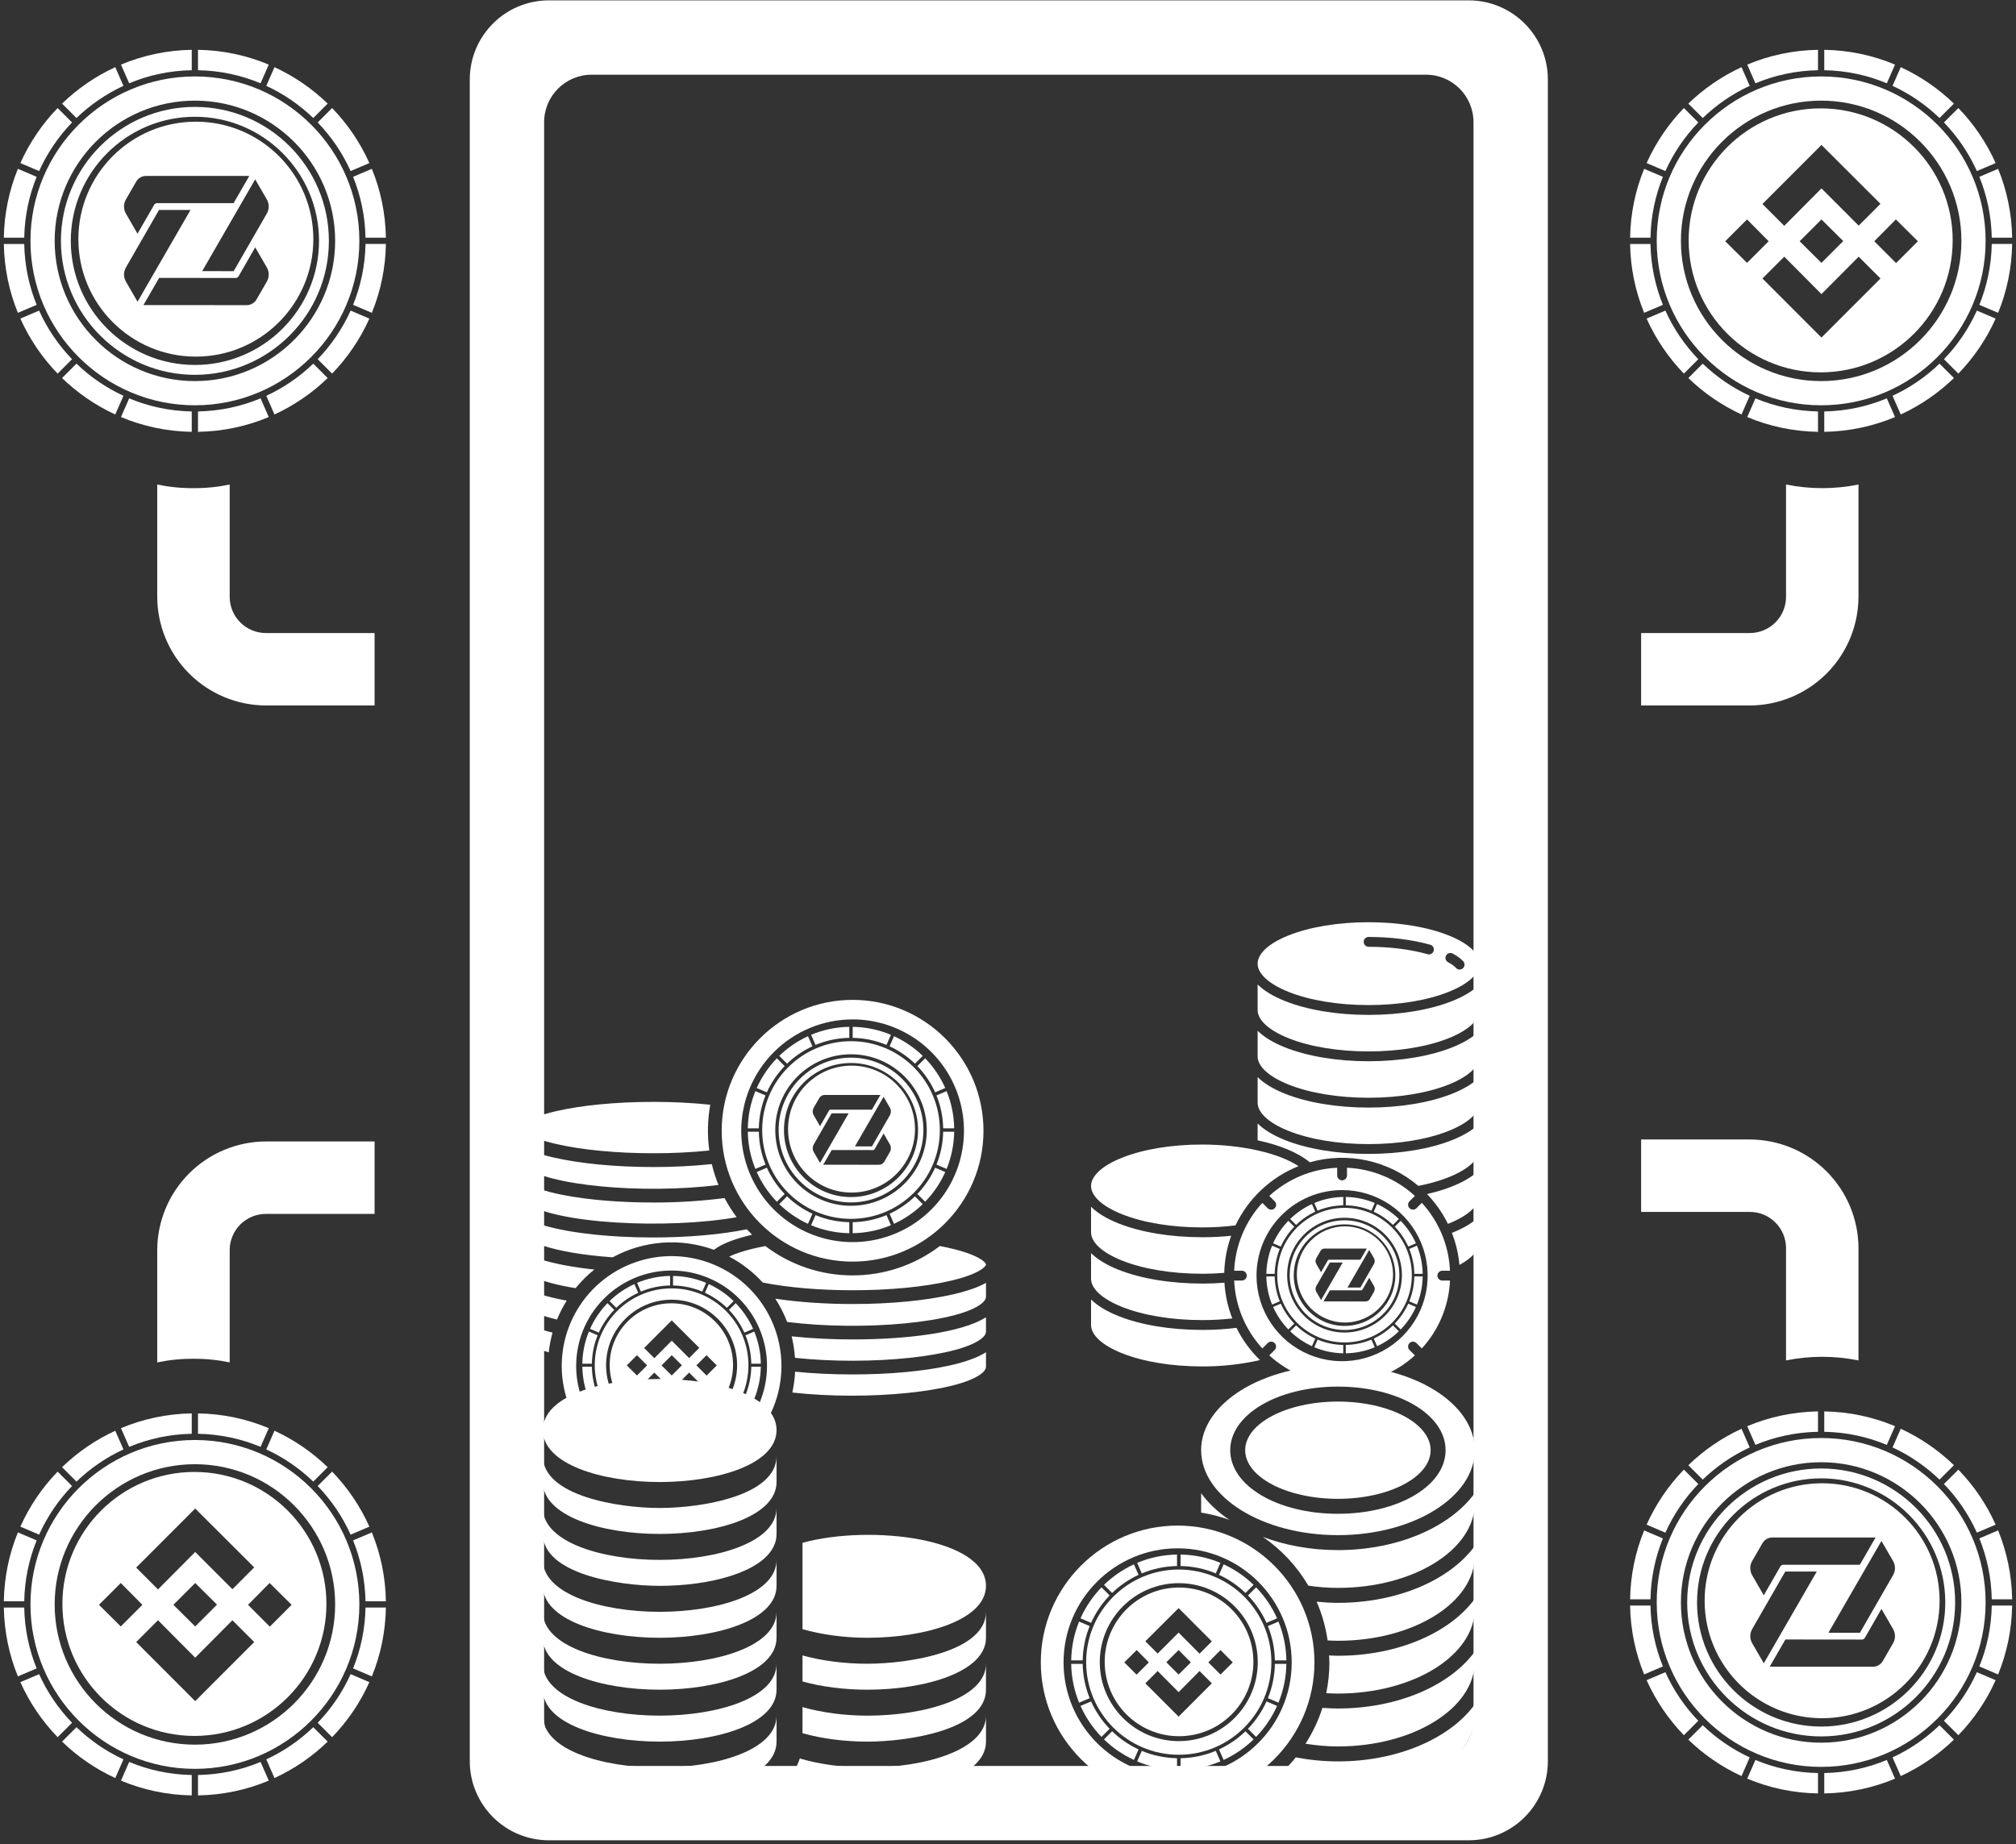 <svg width="493" height="451" viewBox="0 0 493 451" fill="none" xmlns="http://www.w3.org/2000/svg">
<rect x="0" y="0" width="493" height="451" fill="#333333" stroke="none"/>
<path fill-rule="evenodd" clip-rule="evenodd" d="M46.889 17.173V12.185C40.766 12.285 34.923 13.556 29.585 15.803L31.59 20.372C36.314 18.395 41.478 17.271 46.889 17.173ZM28.186 16.43L30.189 20.996C25.923 22.97 22.047 25.642 18.703 28.865L15.178 25.34C18.958 21.681 23.349 18.656 28.186 16.43ZM0.939 59.667H5.927C6.022 64.922 7.091 69.941 8.964 74.555L4.376 76.51C2.246 71.295 1.036 65.615 0.939 59.667ZM8.964 43.247L4.376 41.292C2.246 46.506 1.036 52.185 0.939 58.135H5.927C6.022 52.879 7.091 47.86 8.964 43.247ZM4.98 77.917L9.568 75.962C11.558 80.387 14.294 84.403 17.62 87.852L14.095 91.377C10.322 87.48 7.223 82.932 4.98 77.917ZM18.703 88.935L15.178 92.46C18.958 96.119 23.35 99.145 28.186 101.37L30.189 96.804C25.923 94.831 22.047 92.16 18.703 88.935ZM80.131 25.34L76.606 28.865C73.262 25.642 69.386 22.97 65.12 20.996L67.123 16.43C71.959 18.656 76.352 21.681 80.131 25.34ZM90.329 39.883L85.741 41.839C83.751 37.414 81.015 33.398 77.689 29.949L81.214 26.424C84.987 30.32 88.086 34.869 90.329 39.883ZM89.382 58.135H94.37C94.273 52.186 93.064 46.506 90.934 41.292L86.345 43.247C88.219 47.86 89.287 52.879 89.382 58.135ZM48.421 12.185C54.543 12.285 60.386 13.556 65.725 15.803L63.72 20.372C58.995 18.395 53.832 17.271 48.421 17.173V12.185ZM29.585 101.998C34.923 104.245 40.766 105.517 46.889 105.615V100.628C41.478 100.53 36.315 99.406 31.59 97.428L29.585 101.998ZM14.095 26.424L17.62 29.949C14.294 33.398 11.558 37.414 9.568 41.839L4.98 39.883C7.223 34.869 10.322 30.321 14.095 26.424ZM48.421 100.628V105.615C54.544 105.516 60.387 104.244 65.725 101.998L63.72 97.428C58.995 99.406 53.832 100.53 48.421 100.628ZM90.934 76.509L86.345 74.554C88.219 69.941 89.287 64.922 89.382 59.666H94.37C94.273 65.614 93.063 71.295 90.934 76.509ZM77.689 87.852L81.214 91.377C84.987 87.479 88.086 82.932 90.329 77.917L85.741 75.962C83.751 80.387 81.015 84.403 77.689 87.852ZM67.123 101.37L65.12 96.804C69.386 94.831 73.262 92.16 76.606 88.935L80.131 92.46C76.352 96.119 71.96 99.145 67.123 101.37ZM47.663 26.145C29.597 26.145 14.899 40.842 14.899 58.909C14.899 76.975 29.597 91.673 47.663 91.673C65.729 91.673 80.427 76.975 80.427 58.909C80.427 40.842 65.729 26.145 47.663 26.145ZM47.663 89.26C30.927 89.26 17.312 75.645 17.312 58.908C17.312 42.172 30.927 28.557 47.663 28.557C64.399 28.557 78.014 42.172 78.014 58.909C78.014 75.645 64.399 89.26 47.663 89.26ZM47.663 18.694C69.838 18.694 87.878 36.734 87.878 58.909C87.878 81.083 69.838 99.124 47.663 99.124C25.489 99.124 7.448 81.083 7.448 58.909C7.448 36.734 25.489 18.694 47.663 18.694ZM13.367 58.908C13.367 77.819 28.752 93.205 47.663 93.205C66.574 93.205 81.96 77.82 81.96 58.909C81.96 39.998 66.575 24.613 47.663 24.613C28.752 24.613 13.367 39.997 13.367 58.908ZM76.625 58.49C76.625 74.357 63.762 87.22 47.895 87.22C32.028 87.22 19.165 74.357 19.165 58.49C19.165 42.622 32.028 29.759 47.895 29.759C63.762 29.759 76.625 42.622 76.625 58.49ZM65.256 68.868L62.727 73.248C62.235 74.098 61.318 74.63 60.334 74.63L35.074 74.62L38.919 67.964L48.002 67.974H48.005L57.622 67.984C57.921 67.984 58.194 67.824 58.343 67.568L62.411 60.493L65.256 65.418C65.867 66.481 65.867 67.804 65.256 68.868ZM61.69 58.416L65.252 52.228C65.867 51.161 65.864 49.839 65.249 48.772L62.404 43.86L49.444 66.312L57.144 66.322L61.69 58.416ZM46.592 51.347L33.635 73.789L30.794 68.877C30.176 67.814 30.176 66.491 30.791 65.425L34.343 59.247C34.343 59.247 34.346 59.247 34.346 59.243L38.886 51.347H46.592ZM57.124 49.686L60.965 43.029L35.709 43.023C34.725 43.023 33.808 43.551 33.316 44.405L30.787 48.782C30.173 49.845 30.173 51.168 30.787 52.235L33.625 57.163L37.686 50.105C37.836 49.845 38.108 49.686 38.407 49.686H57.124Z" fill="white"/>
<path d="M91.601 154.823V172.54H65.025C57.984 172.519 51.236 169.712 46.257 164.733C41.277 159.754 38.471 153.006 38.45 145.964V118.503C41.362 119.113 44.332 119.41 47.308 119.388C50.284 119.41 53.254 119.113 56.167 118.503V145.964C56.167 148.314 57.1 150.567 58.761 152.228C60.423 153.89 62.676 154.823 65.025 154.823H91.601Z" fill="white"/>
<path d="M30.189 354.492L28.186 349.926C23.349 352.151 18.958 355.177 15.178 358.836L18.703 362.361C22.047 359.137 25.923 356.466 30.189 354.492Z" fill="white"/>
<path d="M5.927 393.162H0.939C1.036 399.111 2.246 404.791 4.376 410.005L8.964 408.05C7.091 403.436 6.022 398.417 5.927 393.162Z" fill="white"/>
<path d="M8.964 376.742L4.376 374.787C2.246 380.002 1.036 385.681 0.939 391.63H5.927C6.022 386.374 7.091 381.355 8.964 376.742Z" fill="white"/>
<path d="M9.568 409.458L4.98 411.413C7.223 416.427 10.322 420.976 14.095 424.872L17.62 421.347C14.294 417.899 11.558 413.883 9.568 409.458Z" fill="white"/>
<path d="M18.703 422.431L15.178 425.956C18.958 429.615 23.35 432.64 28.186 434.866L30.189 430.3C25.923 428.326 22.047 425.655 18.703 422.431Z" fill="white"/>
<path d="M76.606 362.361L80.131 358.836C76.352 355.177 71.959 352.151 67.123 349.926L65.12 354.492C69.386 356.466 73.262 359.137 76.606 362.361Z" fill="white"/>
<path d="M46.889 350.668V345.681C40.766 345.78 34.923 347.052 29.585 349.298L31.59 353.868C36.314 351.89 41.478 350.766 46.889 350.668Z" fill="white"/>
<path d="M85.741 375.334L90.329 373.379C88.086 368.365 84.987 363.816 81.214 359.919L77.689 363.444C81.015 366.894 83.751 370.91 85.741 375.334Z" fill="white"/>
<path d="M89.382 391.63H94.37C94.273 385.682 93.064 380.002 90.934 374.787L86.345 376.742C88.219 381.355 89.287 386.374 89.382 391.63Z" fill="white"/>
<path d="M65.725 349.298C60.386 347.052 54.543 345.78 48.421 345.681V350.668C53.832 350.766 58.995 351.89 63.72 353.868L65.725 349.298Z" fill="white"/>
<path d="M29.585 435.493C34.923 437.74 40.766 439.012 46.889 439.111V434.123C41.478 434.025 36.315 432.901 31.59 430.924L29.585 435.493Z" fill="white"/>
<path d="M17.62 363.444L14.095 359.919C10.322 363.817 7.223 368.365 4.98 373.379L9.568 375.334C11.558 370.91 14.294 366.894 17.62 363.444Z" fill="white"/>
<path d="M48.421 434.123V439.111C54.544 439.011 60.387 437.74 65.725 435.493L63.72 430.924C58.995 432.901 53.832 434.025 48.421 434.123Z" fill="white"/>
<path d="M86.345 408.049L90.934 410.005C93.063 404.79 94.273 399.11 94.37 393.162H89.382C89.287 398.417 88.219 403.436 86.345 408.049Z" fill="white"/>
<path d="M77.689 421.347L81.214 424.872C84.987 420.975 88.086 416.427 90.329 411.413L85.741 409.458C83.751 413.883 81.015 417.899 77.689 421.347Z" fill="white"/>
<path d="M65.12 430.3L67.123 434.866C71.96 432.64 76.352 429.615 80.131 425.956L76.606 422.431C73.262 425.655 69.386 428.326 65.12 430.3Z" fill="white"/>
<path d="M87.878 392.405C87.878 370.23 69.838 352.19 47.663 352.19C25.489 352.19 7.448 370.23 7.448 392.405C7.448 414.579 25.489 432.619 47.663 432.619C69.838 432.619 87.878 414.579 87.878 392.405ZM47.663 426.7C28.752 426.7 13.367 411.315 13.367 392.404C13.367 373.493 28.752 358.108 47.663 358.108C66.575 358.108 81.96 373.494 81.96 392.405C81.96 411.315 66.574 426.7 47.663 426.7Z" fill="white"/>
<path fill-rule="evenodd" clip-rule="evenodd" d="M47.542 360C65.371 360 79.824 374.454 79.824 392.283C79.824 410.112 65.371 424.566 47.542 424.566C29.713 424.566 15.259 410.112 15.259 392.283C15.259 374.454 29.713 360 47.542 360ZM62.169 383.345L47.736 368.946L33.303 383.392L38.637 388.727L47.736 379.573L56.835 388.68L62.169 383.345ZM34.821 392.5L29.536 387.163L24.204 392.5L29.538 397.79L34.821 392.5ZM53.068 392.453L47.736 387.165H47.736L42.404 392.5L47.736 397.79L53.068 392.453ZM71.313 392.5L65.936 387.163L60.651 392.5L65.983 397.837L71.313 392.5ZM62.169 401.608L56.835 396.273L47.736 405.427L38.637 396.273L33.303 401.61L47.736 416.055L62.169 401.608Z" fill="white"/>
<path d="M91.601 279.172V296.89H65.025C62.676 296.89 60.423 297.823 58.761 299.484C57.1 301.146 56.167 303.399 56.167 305.748V333.21C53.254 332.6 50.284 332.303 47.308 332.324C44.332 332.303 41.362 332.6 38.45 333.21V305.748C38.471 298.706 41.277 291.959 46.257 286.98C51.236 282 57.984 279.193 65.025 279.172H91.601Z" fill="white"/>
<path d="M427.88 20.996L425.876 16.43C421.04 18.656 416.648 21.681 412.869 25.34L416.394 28.865C419.738 25.642 423.614 22.97 427.88 20.996Z" fill="white"/>
<path d="M403.617 59.667H398.63C398.726 65.615 399.936 71.295 402.066 76.51L406.654 74.555C404.781 69.941 403.712 64.922 403.617 59.667Z" fill="white"/>
<path d="M406.654 43.247L402.066 41.292C399.936 46.506 398.726 52.185 398.63 58.135H403.617C403.712 52.879 404.781 47.86 406.654 43.247Z" fill="white"/>
<path d="M407.258 75.962L402.67 77.917C404.914 82.932 408.013 87.48 411.785 91.377L415.31 87.852C411.984 84.403 409.248 80.387 407.258 75.962Z" fill="white"/>
<path d="M416.394 88.935L412.869 92.46C416.648 96.119 421.04 99.145 425.876 101.37L427.88 96.804C423.614 94.831 419.738 92.16 416.394 88.935Z" fill="white"/>
<path d="M474.296 28.865L477.821 25.34C474.042 21.681 469.65 18.656 464.814 16.43L462.81 20.996C467.076 22.97 470.953 25.642 474.296 28.865Z" fill="white"/>
<path d="M444.579 17.173V12.185C438.456 12.285 432.614 13.556 427.275 15.803L429.28 20.372C434.004 18.395 439.168 17.271 444.579 17.173Z" fill="white"/>
<path d="M483.432 41.839L488.02 39.883C485.776 34.869 482.677 30.32 478.905 26.424L475.38 29.949C478.706 33.398 481.441 37.414 483.432 41.839Z" fill="white"/>
<path d="M487.073 58.135H492.06C491.964 52.186 490.754 46.506 488.624 41.292L484.036 43.247C485.909 47.86 486.978 52.879 487.073 58.135Z" fill="white"/>
<path d="M463.416 15.803C458.076 13.556 452.234 12.285 446.112 12.185V17.173C451.522 17.271 456.686 18.395 461.411 20.372L463.416 15.803Z" fill="white"/>
<path d="M427.275 101.998C432.614 104.245 438.456 105.517 444.579 105.615V100.628C439.169 100.53 434.005 99.406 429.28 97.428L427.275 101.998Z" fill="white"/>
<path d="M415.31 29.949L411.785 26.424C408.013 30.321 404.914 34.869 402.67 39.883L407.258 41.839C409.248 37.414 411.984 33.398 415.31 29.949Z" fill="white"/>
<path d="M446.112 100.628V105.615C452.235 105.516 458.077 104.244 463.416 101.998L461.411 97.428C456.686 99.406 451.522 100.53 446.112 100.628Z" fill="white"/>
<path d="M484.036 74.554L488.624 76.509C490.753 71.295 491.964 65.614 492.06 59.666H487.073C486.978 64.922 485.909 69.941 484.036 74.554Z" fill="white"/>
<path d="M475.38 87.852L478.905 91.377C482.677 87.479 485.776 82.932 488.02 77.917L483.432 75.962C481.441 80.387 478.706 84.403 475.38 87.852Z" fill="white"/>
<path d="M462.81 96.804L464.814 101.37C469.65 99.145 474.042 96.119 477.821 92.46L474.296 88.935C470.953 92.16 467.076 94.831 462.81 96.804Z" fill="white"/>
<path d="M485.568 58.909C485.568 36.734 467.528 18.694 445.354 18.694C423.179 18.694 405.139 36.734 405.139 58.909C405.139 81.083 423.179 99.124 445.354 99.124C467.528 99.124 485.568 81.083 485.568 58.909ZM445.354 93.205C426.442 93.205 411.057 77.819 411.057 58.908C411.057 39.997 426.442 24.613 445.354 24.613C464.265 24.613 479.65 39.998 479.65 58.909C479.65 77.82 464.264 93.205 445.354 93.205Z" fill="white"/>
<path fill-rule="evenodd" clip-rule="evenodd" d="M445.232 26.505C463.061 26.505 477.515 40.958 477.515 58.787C477.515 76.617 463.061 91.07 445.232 91.07C427.403 91.07 412.95 76.617 412.95 58.787C412.95 40.958 427.403 26.505 445.232 26.505ZM459.86 49.85L445.427 35.45L430.994 49.897L436.328 55.232L445.427 46.077L454.526 55.185L459.86 49.85ZM432.511 59.004L427.227 53.667L421.895 59.004L427.228 64.294L432.511 59.004ZM450.758 58.957L445.427 53.669H445.427L440.094 59.004L445.427 64.294L450.758 58.957ZM469.004 59.004L463.627 53.667L458.342 59.004L463.674 64.341L469.004 59.004ZM459.86 68.112L454.526 62.777L445.427 71.932L436.328 62.777L430.993 68.114L445.427 82.559L459.86 68.112Z" fill="white"/>
<path d="M454.481 118.503V145.964C454.46 153.006 451.653 159.754 446.674 164.733C441.694 169.712 434.947 172.519 427.905 172.54H401.329V154.823H427.905C430.254 154.823 432.508 153.89 434.169 152.228C435.83 150.567 436.763 148.314 436.763 145.964V118.503C442.61 119.684 448.634 119.684 454.481 118.503Z" fill="white"/>
<path fill-rule="evenodd" clip-rule="evenodd" d="M444.579 350.182V345.195C438.456 345.294 432.614 346.566 427.275 348.812L429.28 353.382C434.004 351.404 439.168 350.28 444.579 350.182ZM425.876 349.44L427.88 354.006C423.614 355.98 419.738 358.652 416.394 361.876L412.869 358.35C416.648 354.691 421.04 351.666 425.876 349.44ZM398.63 392.678H403.617C403.712 397.933 404.781 402.953 406.654 407.566L402.066 409.522C399.936 404.307 398.726 398.627 398.63 392.678ZM406.654 376.257L402.066 374.302C399.936 379.517 398.726 385.196 398.63 391.146H403.617C403.712 385.89 404.781 380.871 406.654 376.257ZM402.67 410.929L407.258 408.974C409.248 413.399 411.984 417.416 415.31 420.864L411.785 424.389C408.013 420.493 404.914 415.944 402.67 410.929ZM416.394 421.947L412.869 425.473C416.648 429.132 421.04 432.157 425.876 434.383L427.88 429.817C423.614 427.843 419.738 425.172 416.394 421.947ZM477.821 358.35L474.296 361.876C470.953 358.652 467.076 355.98 462.81 354.006L464.814 349.44C469.65 351.666 474.042 354.691 477.821 358.35ZM488.02 372.894L483.432 374.849C481.441 370.425 478.706 366.408 475.38 362.959L478.905 359.434C482.677 363.331 485.776 367.879 488.02 372.894ZM487.073 391.146H492.06C491.964 385.197 490.754 379.517 488.624 374.302L484.036 376.257C485.909 380.871 486.978 385.89 487.073 391.146ZM446.112 345.195C452.234 345.294 458.076 346.566 463.416 348.812L461.411 353.382C456.686 351.404 451.522 350.28 446.112 350.182V345.195ZM427.275 435.011C432.614 437.258 438.456 438.53 444.579 438.628V433.641C439.169 433.543 434.005 432.419 429.28 430.441L427.275 435.011ZM411.785 359.434L415.31 362.959C411.984 366.408 409.248 370.425 407.258 374.849L402.67 372.894C404.914 367.879 408.013 363.331 411.785 359.434ZM446.112 433.641V438.628C452.235 438.529 458.077 437.257 463.416 435.011L461.411 430.441C456.686 432.419 451.522 433.543 446.112 433.641ZM488.624 409.521L484.036 407.566C485.909 402.953 486.978 397.933 487.073 392.677H492.06C491.964 398.626 490.753 404.306 488.624 409.521ZM475.38 420.864L478.905 424.389C482.677 420.492 485.776 415.944 488.02 410.929L483.432 408.974C481.441 413.399 478.706 417.416 475.38 420.864ZM464.814 434.383L462.81 429.817C467.076 427.843 470.953 425.172 474.296 421.947L477.821 425.473C474.042 429.132 469.65 432.157 464.814 434.383ZM445.354 359.155C427.288 359.155 412.589 373.853 412.589 391.92C412.589 409.987 427.288 424.686 445.354 424.686C463.419 424.686 478.118 409.987 478.118 391.92C478.118 373.853 463.419 359.155 445.354 359.155ZM445.354 422.272C428.617 422.272 415.002 408.656 415.002 391.919C415.002 375.182 428.617 361.567 445.354 361.567C462.09 361.567 475.705 375.183 475.705 391.92C475.705 408.657 462.089 422.272 445.354 422.272ZM445.354 351.704C467.528 351.704 485.568 369.745 485.568 391.92C485.568 414.096 467.528 432.137 445.354 432.137C423.179 432.137 405.139 414.096 405.139 391.92C405.139 369.745 423.179 351.704 445.354 351.704ZM411.057 391.919C411.057 410.831 426.442 426.217 445.354 426.217C464.264 426.217 479.65 410.832 479.65 391.92C479.65 373.009 464.265 357.622 445.354 357.622C426.442 357.622 411.057 373.008 411.057 391.919ZM474.316 391.501C474.316 407.369 461.453 420.233 445.585 420.233C429.718 420.233 416.855 407.369 416.855 391.501C416.855 375.633 429.718 362.77 445.585 362.77C461.453 362.77 474.316 375.633 474.316 391.501ZM462.946 401.879L460.417 406.259C459.925 407.11 459.008 407.642 458.024 407.642L432.765 407.632L436.61 400.975L445.692 400.985H445.695L455.313 400.995C455.612 400.995 455.884 400.836 456.034 400.58L460.101 393.504L462.946 398.43C463.557 399.493 463.557 400.816 462.946 401.879ZM459.38 391.427L462.943 385.239C463.557 384.172 463.554 382.85 462.939 381.783L460.095 376.871L447.134 399.323L454.834 399.333L459.38 391.427ZM444.283 384.358L431.326 406.801L428.484 401.889C427.866 400.826 427.866 399.503 428.481 398.436L432.033 392.258C432.033 392.258 432.035 392.258 432.036 392.257C432.036 392.257 432.037 392.256 432.037 392.255L436.576 384.358H444.283ZM454.814 382.697L458.656 376.04L433.4 376.034C432.416 376.034 431.499 376.562 431.007 377.416L428.478 381.793C427.863 382.856 427.863 384.179 428.478 385.246L431.316 390.174L435.377 383.116C435.526 382.856 435.799 382.697 436.098 382.697H454.814Z" fill="white"/>
<path d="M454.481 305.262V332.724C448.634 331.543 442.61 331.543 436.763 332.724V305.262C436.763 302.913 435.83 300.66 434.169 298.998C432.508 297.337 430.254 296.404 427.905 296.404H401.329V278.686H427.905C434.947 278.708 441.694 281.514 446.674 286.494C451.653 291.473 454.46 298.22 454.481 305.262Z" fill="white"/>
<path fill-rule="evenodd" clip-rule="evenodd" d="M134.24 0.09C123.549 0.09 114.882 8.757 114.882 19.448V430.732C114.882 441.423 123.549 450.09 134.24 450.09H359.16C369.852 450.09 378.519 441.423 378.519 430.732V19.448C378.519 8.757 369.852 0.09 359.16 0.09H134.24ZM144.678 18.272C138.264 18.272 133.063 23.472 133.063 29.887V420.293C133.063 426.708 138.263 431.908 144.678 431.908H348.721C355.136 431.908 360.336 426.708 360.336 420.293V29.887C360.336 23.472 355.136 18.272 348.721 18.272H144.678Z" fill="white"/>
<path d="M132.758 349.768C132.758 358.105 147.13 362.467 161.329 362.467C175.527 362.467 189.899 358.105 189.899 349.768C189.899 333.096 132.758 333.096 132.758 349.768Z" fill="white"/>
<path d="M161.329 368.815C151.054 368.815 132.758 365.805 132.758 356.117V362.466C132.758 370.783 147.107 375.164 161.329 375.164C175.551 375.164 189.899 370.783 189.899 362.466V356.117C189.899 365.796 171.69 368.815 161.329 368.815Z" fill="white"/>
<path d="M161.329 394.211C147.107 394.211 132.758 389.83 132.758 381.513V387.862C132.758 396.179 147.107 400.56 161.329 400.56C175.551 400.56 189.899 396.179 189.899 387.862V381.513C189.899 389.83 175.551 394.211 161.329 394.211Z" fill="white"/>
<path d="M161.329 406.909C147.107 406.909 132.758 402.528 132.758 394.211V400.56C132.758 408.877 147.107 413.258 161.329 413.258C175.551 413.258 189.899 408.877 189.899 400.56V394.211C189.899 402.528 175.551 406.909 161.329 406.909Z" fill="white"/>
<path d="M161.329 419.605C147.107 419.605 132.758 415.224 132.758 406.907V413.256C132.758 421.573 147.107 425.954 161.329 425.954C175.551 425.954 189.899 421.573 189.899 413.256V406.907C189.899 415.224 175.551 419.605 161.329 419.605Z" fill="white"/>
<path d="M161.329 432.304C147.107 432.304 132.758 427.924 132.758 419.606V425.955C132.758 434.273 147.107 438.653 161.329 438.653C175.551 438.653 189.899 434.273 189.899 425.955V419.606C189.899 427.924 175.551 432.304 161.329 432.304Z" fill="white"/>
<path d="M161.329 381.512C147.107 381.512 132.758 377.131 132.758 368.814V375.163C132.758 384.851 151.054 387.861 161.329 387.861C173.645 387.861 186.026 384.559 189.138 378.337C189.645 377.385 189.899 376.306 189.899 375.163V368.814C189.899 377.131 175.551 381.512 161.329 381.512Z" fill="white"/>
<path d="M212.123 432.304C206.279 432.304 200.471 431.525 195.588 430.076C194.957 432.051 193.864 433.812 192.412 435.378C197.788 437.54 204.967 438.653 212.123 438.653C226.345 438.653 241.117 434.273 241.117 425.955V419.606C241.117 427.924 226.345 432.304 212.123 432.304Z" fill="white"/>
<path d="M212.12 406.909C206.538 406.909 200.986 406.197 196.247 404.876C196.247 408.444 196.247 407.677 196.247 411.245C200.988 412.563 206.547 413.259 212.12 413.259C226.342 413.259 241.114 408.878 241.114 400.561V394.212C241.114 403.899 222.394 406.909 212.12 406.909Z" fill="white"/>
<path d="M212.12 419.608C206.521 419.608 200.998 418.853 196.247 417.518C196.247 419.871 196.247 418.446 196.247 423.899C200.979 425.235 206.524 425.957 212.12 425.957C222.481 425.957 241.114 422.938 241.114 413.259V406.91C241.114 415.227 226.342 419.608 212.12 419.608Z" fill="white"/>
<path d="M196.247 377.324V398.454C200.989 399.802 206.513 400.559 212.119 400.559C226.318 400.559 241.114 396.197 241.114 387.861C241.114 376.254 213.06 372.762 196.247 377.324Z" fill="white"/>
<path d="M127.172 275.773C127.172 275.359 128.656 273.467 135.916 271.783C142.273 270.306 150.752 269.494 159.79 269.494C164.433 269.484 169.074 269.715 173.693 270.187C173.019 273.884 172.937 277.665 173.45 281.389C168.911 281.845 164.352 282.068 159.79 282.057C150.752 282.057 142.273 281.244 135.916 279.768C128.656 278.082 127.172 276.187 127.172 275.773ZM128.122 285.222C133.553 289.931 157.121 292.143 175.699 289.814C175.026 288.156 174.481 286.45 174.068 284.709C169.325 285.198 164.559 285.437 159.791 285.426C150.503 285.426 141.754 284.581 135.155 283.047C131.694 282.244 129.041 281.316 127.173 280.251V283.639C127.172 283.827 127.172 284.395 128.122 285.222ZM128.286 293.913C135.118 299.411 163.41 300.675 180.15 297.699C179.043 296.217 178.053 294.652 177.189 293.016C171.386 293.761 165.54 294.124 159.689 294.103C155.755 294.103 151.808 293.949 148.049 293.642C142.236 293.164 132.253 291.898 127.172 288.683V292.194C127.172 292.741 127.545 293.317 128.285 293.913H128.286ZM149.819 307.509C153.582 305.466 157.736 304.246 162.006 303.929C166.276 303.612 170.564 304.206 174.587 305.671C176.769 303.981 180.463 302.793 183.933 301.989C183.483 301.554 183.045 301.108 182.62 300.65C176.368 301.949 168.068 302.656 159.619 302.656C156.904 302.656 154.177 302.583 151.496 302.434C144.7 302.054 132.882 300.878 127.172 297.244V300.751C127.172 303.317 134.95 306.462 149.819 307.508V307.509ZM140.758 315.053C142.119 313.375 143.656 311.847 145.341 310.495C140.094 309.942 135.583 309.087 132.138 307.989C130.396 307.469 128.728 306.73 127.172 305.789V309.305C127.172 311.096 131.381 313.549 140.758 315.053ZM127.172 314.343V317.854C127.172 319.206 129.57 321.166 136.217 322.724C136.871 321.117 137.662 319.569 138.582 318.097C133.445 317.167 129.642 315.915 127.172 314.343ZM127.172 326.408C127.172 327.575 129.048 329.278 134.185 330.749C134.365 329.118 134.678 327.503 135.121 325.923C131.698 325.098 129.049 324.087 127.172 322.89V326.408ZM176.484 276.557C176.485 258.905 190.847 244.543 208.499 244.543C226.146 244.543 240.504 258.905 240.504 276.557C240.504 294.204 226.147 308.562 208.5 308.562C190.847 308.562 176.485 294.204 176.485 276.557H176.484ZM181.263 276.557C181.263 281.943 182.861 287.209 185.853 291.687C188.846 296.165 193.099 299.656 198.076 301.717C203.052 303.778 208.528 304.317 213.811 303.266C219.094 302.215 223.946 299.622 227.755 295.813C231.563 292.004 234.157 287.152 235.208 281.869C236.259 276.586 235.72 271.11 233.659 266.134C231.598 261.158 228.107 256.904 223.629 253.911C219.15 250.919 213.885 249.321 208.499 249.321C201.278 249.329 194.355 252.201 189.249 257.307C184.143 262.413 181.271 269.336 181.263 276.557H181.263ZM208.455 336.153C203.638 336.153 198.833 335.926 194.434 335.48C194.356 337.194 194.132 338.899 193.763 340.576C212.329 342.658 235.02 340.359 240.212 335.776C241.116 334.977 241.116 334.429 241.116 334.248V330.728C236.604 333.587 228.274 334.927 221.747 335.552C217.537 335.954 212.995 336.153 208.456 336.153H208.455ZM193.59 326.836C194.015 328.561 194.286 330.319 194.401 332.091C213.072 334.075 235.128 331.754 240.229 327.207C241.115 326.416 241.115 325.872 241.115 325.694V322.176C235.086 325.992 221.491 327.592 208.543 327.592C203.549 327.603 198.558 327.351 193.591 326.836H193.59ZM208.498 318.932C201.772 318.932 195.209 318.472 189.589 317.626C190.753 319.416 191.726 321.325 192.49 323.319C211.325 325.674 234.809 323.413 240.2 318.683C240.809 318.149 241.117 317.632 241.117 317.146V313.754C239.248 314.819 236.595 315.748 233.135 316.55C226.533 318.087 217.784 318.931 208.499 318.931L208.498 318.932ZM208.498 311.931C200.792 311.938 193.296 309.417 187.16 304.755C182.648 305.606 179.933 306.556 178.322 307.335C181.4 308.963 184.176 311.108 186.527 313.677C192.645 314.894 200.439 315.564 208.498 315.564C217.534 315.564 226.013 314.749 232.372 313.269C239.632 311.584 241.116 309.691 241.116 309.277C241.116 308.763 239.18 306.517 229.835 304.749C223.701 309.415 216.206 311.939 208.499 311.931H208.498ZM191.101 334.078C191.102 339.391 189.526 344.586 186.574 349.004C183.622 353.422 179.426 356.866 174.517 358.9C169.608 360.933 164.206 361.466 158.995 360.429C153.783 359.393 148.996 356.834 145.238 353.077C141.481 349.32 138.922 344.533 137.885 339.321C136.848 334.11 137.38 328.708 139.413 323.798C141.447 318.889 144.89 314.693 149.308 311.741C153.726 308.788 158.921 307.213 164.234 307.212C171.357 307.221 178.186 310.054 183.222 315.09C188.259 320.127 191.093 326.955 191.101 334.078ZM187.569 334.078C187.569 329.463 186.2 324.951 183.636 321.114C181.072 317.276 177.427 314.285 173.164 312.519C168.9 310.753 164.208 310.291 159.681 311.191C155.155 312.092 150.997 314.314 147.733 317.578C144.47 320.841 142.248 324.999 141.347 329.526C140.447 334.052 140.909 338.744 142.675 343.008C144.442 347.272 147.433 350.916 151.27 353.48C155.107 356.044 159.619 357.413 164.234 357.413C170.421 357.405 176.352 354.944 180.726 350.57C185.101 346.195 187.562 340.264 187.569 334.078H187.569Z" fill="white"/>
<path fill-rule="evenodd" clip-rule="evenodd" d="M207.693 253.83V251.136C204.386 251.19 201.229 251.877 198.346 253.09L199.429 255.559C201.981 254.491 204.77 253.883 207.693 253.83ZM197.59 253.429L198.672 255.896C196.368 256.962 194.274 258.406 192.467 260.147L190.563 258.243C192.605 256.266 194.977 254.632 197.59 253.429ZM182.871 276.787H185.566C185.617 279.626 186.194 282.337 187.206 284.83L184.728 285.886C183.577 283.069 182.923 280.001 182.871 276.787ZM187.206 267.916L184.728 266.86C183.577 269.677 182.923 272.745 182.871 275.959H185.566C185.617 273.12 186.194 270.409 187.206 267.916ZM185.054 286.646L187.532 285.59C188.608 287.981 190.085 290.15 191.882 292.013L189.978 293.918C187.94 291.813 186.266 289.355 185.054 286.646ZM192.467 292.599L190.563 294.503C192.605 296.48 194.977 298.114 197.59 299.317L198.672 296.85C196.368 295.784 194.274 294.341 192.467 292.599ZM225.651 258.243L223.746 260.147C221.94 258.406 219.846 256.962 217.542 255.896L218.624 253.429C221.236 254.632 223.609 256.266 225.651 258.243ZM231.16 266.1L228.681 267.156C227.606 264.766 226.128 262.596 224.332 260.733L226.236 258.828C228.274 260.933 229.948 263.391 231.16 266.1ZM230.648 275.959H233.343C233.29 272.746 232.637 269.677 231.486 266.86L229.008 267.916C230.02 270.409 230.597 273.12 230.648 275.959ZM208.521 251.136C211.828 251.19 214.984 251.877 217.869 253.09L216.786 255.559C214.233 254.491 211.444 253.883 208.521 253.83V251.136ZM198.346 299.655C201.229 300.869 204.386 301.556 207.693 301.61V298.915C204.771 298.862 201.981 298.255 199.429 297.187L198.346 299.655ZM189.978 258.828L191.882 260.733C190.085 262.596 188.608 264.766 187.532 267.156L185.054 266.1C186.266 263.391 187.94 260.934 189.978 258.828ZM208.521 298.915V301.61C211.829 301.556 214.985 300.869 217.869 299.655L216.786 297.187C214.233 298.255 211.444 298.862 208.521 298.915ZM231.486 285.886L229.008 284.829C230.02 282.337 230.597 279.626 230.648 276.787H233.343C233.29 280 232.637 283.069 231.486 285.886ZM224.332 292.013L226.236 293.918C228.274 291.812 229.948 289.355 231.16 286.646L228.681 285.59C227.606 287.981 226.128 290.15 224.332 292.013ZM218.624 299.317L217.542 296.85C219.846 295.784 221.94 294.341 223.746 292.599L225.651 294.503C223.609 296.48 221.237 298.114 218.624 299.317ZM208.111 258.677C198.352 258.677 190.412 266.618 190.412 276.378C190.412 286.138 198.352 294.078 208.111 294.078C217.871 294.078 225.811 286.138 225.811 276.378C225.811 266.618 217.871 258.677 208.111 258.677ZM208.111 292.774C199.07 292.774 191.716 285.419 191.716 276.377C191.716 267.336 199.07 259.981 208.111 259.981C217.153 259.981 224.507 267.336 224.507 276.378C224.507 285.419 217.152 292.774 208.111 292.774ZM208.112 254.652C220.09 254.652 229.836 264.398 229.836 276.378C229.836 288.357 220.09 298.103 208.112 298.103C196.133 298.103 186.388 288.357 186.388 276.378C186.388 264.398 196.133 254.652 208.112 254.652ZM189.585 276.377C189.585 286.593 197.896 294.905 208.112 294.905C218.327 294.905 226.639 286.594 226.639 276.378C226.639 266.162 218.328 257.85 208.112 257.85C197.896 257.85 189.585 266.161 189.585 276.377ZM223.757 276.151C223.757 284.723 216.808 291.672 208.237 291.672C199.665 291.672 192.717 284.723 192.717 276.151C192.717 267.579 199.665 260.63 208.237 260.63C216.808 260.63 223.757 267.579 223.757 276.151ZM217.615 281.758L216.249 284.124C215.983 284.583 215.488 284.871 214.956 284.871L201.311 284.865L203.388 281.269L208.294 281.275H208.296L213.491 281.28C213.653 281.28 213.8 281.194 213.881 281.056L216.078 277.233L217.615 279.894C217.945 280.469 217.945 281.183 217.615 281.758ZM215.689 276.111L217.613 272.768C217.945 272.192 217.943 271.478 217.611 270.901L216.075 268.248L209.073 280.377L213.233 280.382L215.689 276.111ZM207.533 272.293L200.534 284.416L198.999 281.763C198.665 281.188 198.665 280.474 198.997 279.898L200.916 276.56C200.916 276.56 200.918 276.56 200.918 276.558L203.37 272.293H207.533ZM213.222 271.395L215.297 267.799L201.654 267.796C201.123 267.796 200.627 268.081 200.361 268.542L198.995 270.907C198.663 271.481 198.663 272.196 198.995 272.772L200.528 275.434L202.722 271.621C202.803 271.481 202.95 271.395 203.112 271.395H213.222Z" fill="white"/>
<path d="M156.071 316.181L155.135 314.048C152.875 315.088 150.823 316.501 149.058 318.211L150.705 319.858C152.267 318.352 154.078 317.103 156.071 316.181Z" fill="white"/>
<path d="M144.736 334.248H142.405C142.45 337.027 143.016 339.681 144.011 342.117L146.154 341.204C145.279 339.048 144.78 336.703 144.736 334.248Z" fill="white"/>
<path d="M146.154 326.577L144.011 325.663C143.016 328.1 142.45 330.753 142.405 333.532H144.736C144.78 331.077 145.279 328.732 146.154 326.577Z" fill="white"/>
<path d="M146.436 341.861L144.293 342.775C145.341 345.118 146.789 347.243 148.552 349.063L150.198 347.416C148.645 345.805 147.366 343.929 146.436 341.861Z" fill="white"/>
<path d="M150.705 347.922L149.058 349.569C150.823 351.279 152.876 352.692 155.135 353.732L156.071 351.599C154.078 350.677 152.267 349.429 150.705 347.922Z" fill="white"/>
<path d="M177.757 319.858L179.404 318.211C177.638 316.501 175.586 315.088 173.327 314.048L172.391 316.181C174.384 317.103 176.195 318.352 177.757 319.858Z" fill="white"/>
<path d="M163.873 314.395V312.065C161.012 312.111 158.283 312.705 155.789 313.755L156.725 315.89C158.932 314.966 161.345 314.441 163.873 314.395Z" fill="white"/>
<path d="M182.025 325.919L184.168 325.005C183.12 322.663 181.672 320.538 179.91 318.717L178.263 320.364C179.817 321.975 181.095 323.852 182.025 325.919Z" fill="white"/>
<path d="M183.726 333.532H186.056C186.011 330.753 185.446 328.1 184.451 325.663L182.307 326.577C183.182 328.732 183.682 331.077 183.726 333.532Z" fill="white"/>
<path d="M172.673 313.755C170.179 312.705 167.449 312.111 164.589 312.065V314.395C167.117 314.441 169.529 314.966 171.737 315.89L172.673 313.755Z" fill="white"/>
<path d="M155.789 354.025C158.283 355.075 161.012 355.669 163.873 355.716V353.385C161.345 353.34 158.933 352.814 156.725 351.891L155.789 354.025Z" fill="white"/>
<path d="M150.198 320.364L148.552 318.717C146.789 320.538 145.341 322.663 144.293 325.005L146.436 325.919C147.366 323.852 148.645 321.975 150.198 320.364Z" fill="white"/>
<path d="M164.589 353.385V355.716C167.45 355.669 170.179 355.075 172.673 354.025L171.737 351.891C169.529 352.814 167.117 353.34 164.589 353.385Z" fill="white"/>
<path d="M182.307 341.204L184.451 342.117C185.446 339.681 186.011 337.027 186.056 334.248H183.726C183.682 336.703 183.182 339.048 182.307 341.204Z" fill="white"/>
<path d="M178.263 347.416L179.91 349.063C181.672 347.242 183.12 345.118 184.168 342.775L182.025 341.861C181.095 343.929 179.817 345.805 178.263 347.416Z" fill="white"/>
<path d="M172.391 351.599L173.327 353.732C175.586 352.692 177.638 351.279 179.404 349.569L177.757 347.922C176.195 349.429 174.384 350.677 172.391 351.599Z" fill="white"/>
<path d="M183.023 333.894C183.023 323.534 174.595 315.106 164.235 315.106C153.875 315.106 145.446 323.534 145.446 333.894C145.446 344.254 153.875 352.683 164.235 352.683C174.595 352.683 183.023 344.254 183.023 333.894ZM164.235 349.917C155.399 349.917 148.212 342.729 148.212 333.894C148.212 325.059 155.399 317.871 164.235 317.871C173.07 317.871 180.258 325.059 180.258 333.894C180.258 342.729 173.07 349.917 164.235 349.917Z" fill="white"/>
<path fill-rule="evenodd" clip-rule="evenodd" d="M164.178 318.755C172.508 318.755 179.26 325.508 179.26 333.837C179.26 342.167 172.508 348.92 164.178 348.92C155.848 348.92 149.096 342.167 149.096 333.837C149.096 325.508 155.848 318.755 164.178 318.755ZM171.012 329.662L164.269 322.934L164.269 322.934L157.526 329.684L160.018 332.176L164.269 327.899L168.52 332.154L171.012 329.662ZM158.235 333.939L155.766 331.445L153.275 333.939L155.767 336.41L158.235 333.939ZM166.76 333.917L164.269 331.446H164.269L161.778 333.939L164.269 336.41L166.76 333.917ZM175.284 333.939L172.772 331.445L170.303 333.939L172.794 336.432L175.284 333.939ZM171.012 338.194L168.52 335.701L164.269 339.978L160.018 335.701L157.526 338.195L164.269 344.944L171.012 338.194Z" fill="white"/>
<path fill-rule="evenodd" clip-rule="evenodd" d="M328.48 294.789V292.748C325.975 292.789 323.584 293.309 321.399 294.229L322.22 296.098C324.153 295.289 326.266 294.829 328.48 294.789ZM320.827 294.485L321.647 296.354C319.901 297.162 318.315 298.255 316.946 299.574L315.504 298.132C317.051 296.634 318.848 295.396 320.827 294.485ZM309.677 312.179H311.718C311.757 314.33 312.195 316.384 312.961 318.272L311.084 319.072C310.212 316.938 309.717 314.613 309.677 312.179ZM312.961 305.459L311.084 304.659C310.212 306.793 309.717 309.117 309.677 311.552H311.718C311.757 309.401 312.195 307.347 312.961 305.459ZM311.331 319.648L313.208 318.848C314.023 320.658 315.142 322.302 316.503 323.713L315.061 325.156C313.517 323.561 312.249 321.7 311.331 319.648ZM316.946 324.157L315.504 325.599C317.051 327.096 318.848 328.335 320.827 329.245L321.647 327.377C319.901 326.569 318.315 325.476 316.946 324.157ZM342.083 298.132L340.64 299.574C339.272 298.255 337.686 297.162 335.94 296.354L336.76 294.485C338.739 295.396 340.536 296.634 342.083 298.132ZM346.256 304.083L344.379 304.883C343.564 303.073 342.445 301.429 341.084 300.018L342.526 298.575C344.07 300.17 345.338 302.031 346.256 304.083ZM345.868 311.552H347.909C347.87 309.118 347.375 306.793 346.503 304.659L344.626 305.459C345.392 307.347 345.83 309.401 345.868 311.552ZM329.107 292.748C331.612 292.789 334.003 293.309 336.188 294.229L335.367 296.098C333.434 295.289 331.321 294.829 329.107 294.789V292.748ZM321.399 329.502C323.584 330.422 325.975 330.942 328.48 330.983V328.942C326.266 328.901 324.153 328.441 322.22 327.632L321.399 329.502ZM315.061 298.575L316.503 300.018C315.142 301.429 314.023 303.073 313.208 304.883L311.331 304.083C312.249 302.031 313.517 300.17 315.061 298.575ZM329.107 328.942V330.983C331.613 330.942 334.003 330.421 336.188 329.502L335.367 327.632C333.434 328.441 331.321 328.901 329.107 328.942ZM346.503 319.071L344.626 318.271C345.392 316.383 345.83 314.33 345.868 312.179H347.909C347.87 314.613 347.375 316.937 346.503 319.071ZM341.084 323.713L342.526 325.156C344.07 323.561 345.338 321.7 346.256 319.648L344.379 318.848C343.564 320.658 342.445 322.302 341.084 323.713ZM336.76 329.245L335.94 327.377C337.686 326.569 339.272 325.476 340.64 324.157L342.083 325.599C340.536 327.096 338.739 328.335 336.76 329.245ZM328.797 298.461C321.404 298.461 315.39 304.476 315.39 311.869C315.39 319.262 321.404 325.277 328.797 325.277C336.189 325.277 342.204 319.262 342.204 311.869C342.204 304.476 336.189 298.461 328.797 298.461ZM328.797 324.289C321.948 324.289 316.377 318.718 316.377 311.869C316.377 305.02 321.948 299.448 328.797 299.448C335.645 299.448 341.217 305.02 341.217 311.869C341.217 318.718 335.645 324.289 328.797 324.289ZM328.797 295.412C337.871 295.412 345.253 302.794 345.253 311.869C345.253 320.943 337.871 328.326 328.797 328.326C319.723 328.326 312.341 320.943 312.341 311.869C312.341 302.794 319.723 295.412 328.797 295.412ZM314.763 311.869C314.763 319.607 321.058 325.904 328.797 325.904C336.535 325.904 342.831 319.608 342.831 311.869C342.831 304.13 336.536 297.834 328.797 297.834C321.058 297.834 314.763 304.13 314.763 311.869ZM340.648 311.697C340.648 318.191 335.385 323.455 328.892 323.455C322.399 323.455 317.135 318.191 317.135 311.697C317.135 305.204 322.399 299.94 328.892 299.94C335.385 299.94 340.648 305.204 340.648 311.697ZM335.996 315.944L334.961 317.737C334.76 318.085 334.384 318.302 333.982 318.302L323.646 318.298L325.219 315.574L328.935 315.578H328.937L332.872 315.582C332.995 315.582 333.106 315.517 333.167 315.413L334.832 312.517L335.996 314.533C336.246 314.968 336.246 315.509 335.996 315.944ZM334.537 311.667L335.994 309.135C336.246 308.698 336.245 308.157 335.993 307.721L334.829 305.711L329.525 314.898L332.676 314.903L334.537 311.667ZM328.359 308.774L323.057 317.958L321.894 315.948C321.641 315.513 321.641 314.972 321.893 314.535L323.346 312.007C323.346 312.007 323.348 312.007 323.348 312.006L325.205 308.774H328.359ZM332.668 308.095L334.24 305.371L323.905 305.368C323.503 305.368 323.127 305.584 322.926 305.934L321.891 307.725C321.64 308.16 321.64 308.701 321.891 309.138L323.053 311.154L324.714 308.266C324.776 308.16 324.887 308.095 325.009 308.095H332.668Z" fill="white"/>
<path d="M354.08 299.327C352.764 296.649 351.041 294.191 348.974 292.04C354.831 290.705 359.276 288.614 361.812 286.091V292.354C361.812 294.847 358.944 297.416 354.08 299.327Z" fill="white"/>
<path d="M346.841 290.034C343.233 286.964 338.923 284.832 334.293 283.826C329.664 282.821 324.858 282.973 320.301 284.269C317.503 281.925 312.991 280.063 307.544 278.895V274.77C309.076 276.291 311.316 277.664 314.195 278.816C319.685 281.012 326.959 282.221 334.677 282.221C342.394 282.221 349.668 281.012 355.158 278.816C358.038 277.664 360.277 276.291 361.81 274.77V281.02C361.812 284.692 355.82 288.284 346.841 290.034Z" fill="white"/>
<path d="M293.942 302.595C294.05 302.595 294.158 302.595 294.265 302.595C296.54 302.594 298.814 302.475 301.076 302.238C300.026 305.15 299.455 308.214 299.385 311.309C297.578 311.456 295.752 311.533 293.945 311.525C286.523 311.525 279.566 310.376 274.353 308.291C269.558 306.374 266.809 303.859 266.809 301.393V295.144C268.341 296.665 270.581 298.038 273.461 299.19C278.951 301.385 286.225 302.595 293.942 302.595Z" fill="white"/>
<path d="M354.268 276.585C349.055 278.67 342.098 279.819 334.679 279.819C327.26 279.819 320.303 278.67 315.09 276.585C310.296 274.667 307.546 272.153 307.546 269.686V263.436C309.078 264.958 311.318 266.33 314.198 267.482C319.688 269.678 326.962 270.887 334.679 270.887C342.396 270.887 349.671 269.678 355.161 267.482C358.04 266.331 360.28 264.958 361.812 263.437V269.686C361.812 272.153 359.063 274.667 354.268 276.585Z" fill="white"/>
<path d="M354.268 253.917C349.055 256.002 342.098 257.151 334.679 257.151C327.26 257.151 320.303 256.002 315.09 253.917C310.296 252 307.546 249.485 307.546 247.019V240.769C309.078 242.29 311.318 243.663 314.198 244.814C319.688 247.01 326.962 248.22 334.679 248.22C342.396 248.22 349.671 247.01 355.161 244.814C358.04 243.663 360.28 242.29 361.812 240.769V247.019C361.812 249.485 359.063 252 354.268 253.917Z" fill="white"/>
<path d="M274.353 283.16C279.567 281.075 286.523 279.926 293.942 279.926C303.635 279.926 312.697 282.001 317.547 285.21C310.768 287.925 305.264 293.099 302.134 299.697C299.419 300.038 296.685 300.203 293.948 300.193C286.523 300.193 279.566 299.044 274.353 296.959C269.559 295.041 266.809 292.526 266.809 290.06C266.809 287.594 269.559 285.078 274.353 283.16Z" fill="white"/>
<path d="M354.268 242.584C349.055 244.669 342.098 245.817 334.679 245.817C327.259 245.817 320.303 244.669 315.09 242.584C310.296 240.666 307.546 238.152 307.546 235.685C307.546 233.218 310.296 230.704 315.09 228.786C320.303 226.701 327.26 225.552 334.679 225.552C342.098 225.552 349.055 226.701 354.268 228.786C359.062 230.704 361.812 233.219 361.812 235.685C361.812 238.151 359.062 240.666 354.268 242.584ZM349.772 231.065C345.447 229.834 340.087 229.156 334.679 229.156C334.361 229.156 334.055 229.283 333.83 229.508C333.605 229.733 333.478 230.039 333.478 230.357C333.478 230.676 333.605 230.982 333.83 231.207C334.055 231.432 334.361 231.559 334.679 231.559C339.871 231.559 344.997 232.204 349.114 233.376C349.266 233.419 349.425 233.432 349.581 233.414C349.738 233.396 349.89 233.347 350.027 233.27C350.165 233.193 350.287 233.09 350.384 232.967C350.482 232.843 350.555 232.701 350.598 232.55C350.641 232.398 350.654 232.239 350.636 232.082C350.618 231.926 350.569 231.774 350.492 231.636C350.416 231.498 350.313 231.377 350.189 231.279C350.065 231.181 349.924 231.108 349.772 231.065ZM357.888 235.183C357.592 234.823 356.854 234.085 355.224 233.199C354.945 233.057 354.622 233.03 354.324 233.123C354.025 233.216 353.774 233.421 353.625 233.696C353.476 233.971 353.439 234.293 353.523 234.594C353.607 234.895 353.806 235.151 354.076 235.308C355.495 236.081 355.978 236.643 356.028 236.704C356.232 236.944 356.522 237.093 356.835 237.121C357.148 237.149 357.46 237.054 357.703 236.855C357.946 236.656 358.102 236.369 358.136 236.057C358.171 235.744 358.082 235.431 357.888 235.183Z" fill="white"/>
<path d="M354.268 265.251C349.055 267.337 342.099 268.485 334.679 268.485C327.259 268.485 320.303 267.336 315.09 265.251C310.296 263.334 307.546 260.819 307.546 258.352V252.102C309.078 253.623 311.318 254.996 314.198 256.147C319.688 258.343 326.961 259.553 334.679 259.553C342.397 259.553 349.671 258.343 355.161 256.147C358.04 254.996 360.28 253.623 361.812 252.102V258.351C361.812 260.819 359.063 263.334 354.268 265.251Z" fill="white"/>
<path d="M310.396 292.489C314.95 288.316 320.827 285.878 326.998 285.601V287.481C326.998 287.8 327.124 288.105 327.35 288.331C327.575 288.556 327.88 288.683 328.199 288.683C328.518 288.683 328.823 288.556 329.048 288.331C329.274 288.105 329.4 287.8 329.4 287.481V285.601C335.571 285.878 341.448 288.316 346.002 292.489L344.68 293.81C344.46 294.037 344.337 294.341 344.339 294.657C344.341 294.973 344.467 295.275 344.691 295.498C344.914 295.722 345.217 295.848 345.533 295.85C345.848 295.852 346.153 295.73 346.379 295.509L347.7 294.188C351.873 298.742 354.312 304.619 354.588 310.789H352.708C352.389 310.789 352.084 310.916 351.859 311.141C351.633 311.366 351.507 311.672 351.507 311.991C351.507 312.309 351.633 312.615 351.859 312.84C352.084 313.065 352.389 313.192 352.708 313.192H354.586C354.31 319.362 351.871 325.239 347.698 329.793L346.377 328.472C346.151 328.251 345.847 328.129 345.531 328.131C345.215 328.133 344.912 328.259 344.689 328.482C344.465 328.706 344.339 329.008 344.337 329.324C344.335 329.64 344.457 329.944 344.678 330.17L345.999 331.492C341.445 335.665 335.569 338.103 329.398 338.38V336.5C329.398 336.181 329.272 335.876 329.046 335.65C328.821 335.425 328.515 335.298 328.197 335.298C327.878 335.298 327.573 335.425 327.347 335.65C327.122 335.876 326.996 336.181 326.996 336.5V338.38C320.825 338.103 314.948 335.665 310.394 331.492L311.716 330.17C311.936 329.944 312.059 329.64 312.057 329.324C312.055 329.008 311.928 328.706 311.705 328.482C311.481 328.259 311.179 328.133 310.863 328.131C310.547 328.129 310.243 328.251 310.017 328.472L308.695 329.793C304.522 325.239 302.084 319.362 301.808 313.192H303.687C304.006 313.192 304.312 313.065 304.537 312.84C304.762 312.615 304.889 312.309 304.889 311.991C304.889 311.672 304.762 311.366 304.537 311.141C304.312 310.916 304.006 310.789 303.687 310.789H301.808C302.084 304.619 304.522 298.742 308.695 294.188L310.017 295.509C310.242 295.735 310.548 295.862 310.867 295.862C311.186 295.862 311.492 295.735 311.717 295.51C311.943 295.284 312.07 294.979 312.07 294.66C312.07 294.341 311.943 294.035 311.718 293.809L310.396 292.489ZM307.27 311.989C307.27 316.129 308.497 320.175 310.797 323.616C313.096 327.058 316.365 329.74 320.189 331.324C324.013 332.908 328.221 333.323 332.281 332.515C336.341 331.708 340.07 329.715 342.997 326.788C345.923 323.861 347.917 320.132 348.724 316.072C349.532 312.013 349.117 307.805 347.533 303.98C345.949 300.156 343.267 296.888 339.825 294.588C336.384 292.288 332.337 291.061 328.198 291.061C322.649 291.067 317.33 293.274 313.406 297.198C309.483 301.121 307.276 306.441 307.27 311.989Z" fill="white"/>
<path d="M293.944 325.262C294.058 325.262 294.173 325.262 294.288 325.262C296.988 325.261 299.687 325.092 302.366 324.756C303.824 327.691 305.769 330.357 308.119 332.641C303.47 333.702 298.713 334.222 293.944 334.193C286.525 334.193 279.568 333.044 274.355 330.959C269.561 329.041 266.811 326.527 266.811 324.06V317.811C268.343 319.332 270.583 320.704 273.463 321.856C278.952 324.053 286.227 325.262 293.944 325.262Z" fill="white"/>
<path d="M294.118 313.929C295.884 313.929 297.665 313.857 299.431 313.717C299.607 316.713 300.254 319.663 301.347 322.459C298.891 322.737 296.421 322.871 293.95 322.86C286.524 322.86 279.567 321.711 274.354 319.626C269.56 317.709 266.81 315.194 266.81 312.728V306.478C268.342 307.999 270.582 309.371 273.462 310.523C278.993 312.736 286.338 313.937 294.118 313.929Z" fill="white"/>
<path d="M356.895 309.366C356.653 306.679 356.031 304.04 355.049 301.528C357.986 300.368 360.263 298.988 361.812 297.454V303.687C361.812 305.637 360.042 307.66 356.895 309.366Z" fill="white"/>
<path d="M287.982 440.036C306.429 440.036 321.441 425.025 321.441 406.577C321.441 388.13 306.429 373.119 287.982 373.119C269.535 373.119 254.523 388.13 254.523 406.577C254.523 425.025 269.535 440.036 287.982 440.036ZM287.982 378.681C303.363 378.681 315.878 391.196 315.878 406.577C315.878 421.962 303.363 434.477 287.982 434.477C272.601 434.477 260.086 421.962 260.086 406.577C260.086 391.196 272.598 378.681 287.982 378.681Z" fill="white"/>
<path d="M327.177 366.576C339.7 366.576 349.851 361.251 349.851 354.683C349.851 348.114 339.7 342.789 327.177 342.789C314.654 342.789 304.503 348.114 304.503 354.683C304.503 361.251 314.654 366.576 327.177 366.576Z" fill="white"/>
<path d="M293.731 354.77C293.808 366.184 308.782 375.457 327.182 375.457C345.633 375.457 360.644 366.14 360.644 354.682C360.644 343.228 345.633 333.911 327.182 333.911C308.757 333.911 293.76 343.21 293.727 354.646C293.727 354.653 293.731 354.664 293.731 354.664V354.77ZM327.178 339.13C341.944 339.13 353.512 345.962 353.512 354.682C353.512 363.403 341.944 370.235 327.178 370.235C312.412 370.235 300.845 363.403 300.845 354.682C300.845 345.962 312.412 339.13 327.178 339.13Z" fill="white"/>
<path d="M293.731 365.203V369.953C296.121 370.327 298.43 370.927 300.644 371.732C297.826 369.833 295.495 367.622 293.731 365.203Z" fill="white"/>
<path d="M360.646 416.861C354.663 425.087 341.932 430.796 327.184 430.796C323.656 430.796 320.205 430.441 316.879 429.808C314.745 432.457 312.253 434.792 309.479 436.772C314.731 438.872 320.747 440.036 327.18 440.036C345.631 440.036 360.643 430.726 360.643 419.283L360.646 416.861Z" fill="white"/>
<path d="M360.65 391.021C354.667 399.248 341.936 404.956 327.188 404.956C326.445 404.956 325.735 404.905 325.01 404.879C325.036 405.447 325.095 406.003 325.095 406.577C325.095 409.157 324.828 411.675 324.323 414.109C325.23 414.164 326.171 414.2 327.184 414.2C345.635 414.2 360.646 404.89 360.646 393.447L360.65 391.021Z" fill="white"/>
<path d="M360.647 378.103C354.664 386.318 341.932 392.016 327.185 392.016C325.446 392.016 323.708 391.903 321.977 391.738C323.28 394.709 324.177 397.889 324.66 401.205C325.494 401.245 326.317 401.293 327.185 401.293C345.636 401.293 360.647 391.965 360.647 380.5V378.103Z" fill="white"/>
<path d="M360.647 365.181C354.667 373.408 341.932 379.117 327.177 379.117C320.502 379.117 314.252 377.935 308.836 375.896C313.37 378.989 317.161 383.076 319.953 387.819C322.336 388.163 324.762 388.357 327.188 388.357C345.639 388.357 360.65 379.047 360.65 367.604L360.647 365.181Z" fill="white"/>
<path d="M360.647 403.942C354.664 412.158 341.933 417.856 327.185 417.856C325.831 417.856 324.591 417.793 323.387 417.702C322.402 420.831 320.99 423.762 319.259 426.474C321.839 426.873 324.481 427.136 327.185 427.136C345.636 427.136 360.647 417.808 360.647 406.343V403.942Z" fill="white"/>
<path d="M298.102 385.166L299.23 382.594C301.954 383.848 304.428 385.552 306.556 387.613L304.571 389.598C302.688 387.782 300.505 386.277 298.102 385.166Z" fill="white"/>
<path d="M311.767 406.946H314.576C314.522 410.296 313.84 413.495 312.641 416.432L310.056 415.331C311.111 412.732 311.713 409.906 311.767 406.946Z" fill="white"/>
<path d="M310.056 397.698L312.641 396.597C313.84 399.533 314.522 402.732 314.576 406.083H311.767C311.713 403.123 311.111 400.296 310.056 397.698Z" fill="white"/>
<path d="M309.716 416.124L312.3 417.225C311.037 420.049 309.291 422.611 307.167 424.805L305.181 422.82C307.054 420.878 308.595 418.616 309.716 416.124Z" fill="white"/>
<path d="M304.571 423.43L306.556 425.416C304.428 427.476 301.954 429.18 299.23 430.434L298.102 427.862C300.505 426.751 302.688 425.246 304.571 423.43Z" fill="white"/>
<path d="M271.959 389.598L269.974 387.613C272.103 385.552 274.576 383.848 277.3 382.594L278.428 385.166C276.026 386.277 273.842 387.782 271.959 389.598Z" fill="white"/>
<path d="M288.696 383.012V380.203C292.145 380.259 295.436 380.976 298.442 382.241L297.313 384.814C294.652 383.701 291.744 383.068 288.696 383.012Z" fill="white"/>
<path d="M266.814 396.905L264.23 395.803C265.494 392.979 267.239 390.417 269.364 388.223L271.349 390.208C269.476 392.151 267.935 394.413 266.814 396.905Z" fill="white"/>
<path d="M264.763 406.083H261.954C262.009 402.733 262.69 399.533 263.89 396.597L266.474 397.698C265.419 400.296 264.817 403.123 264.763 406.083Z" fill="white"/>
<path d="M278.087 382.241C281.095 380.976 284.385 380.259 287.833 380.203V383.012C284.786 383.068 281.878 383.701 279.217 384.814L278.087 382.241Z" fill="white"/>
<path d="M298.442 430.787C295.436 432.053 292.145 432.769 288.696 432.825V430.016C291.744 429.961 294.652 429.327 297.313 428.214L298.442 430.787Z" fill="white"/>
<path d="M305.181 390.208L307.167 388.223C309.291 390.418 311.037 392.979 312.3 395.803L309.716 396.905C308.595 394.413 307.054 392.151 305.181 390.208Z" fill="white"/>
<path d="M287.833 430.016V432.825C284.385 432.769 281.094 432.052 278.087 430.787L279.217 428.214C281.878 429.327 284.786 429.961 287.833 430.016Z" fill="white"/>
<path d="M266.474 415.33L263.89 416.432C262.69 413.495 262.009 410.296 261.954 406.945H264.763C264.817 409.905 265.419 412.732 266.474 415.33Z" fill="white"/>
<path d="M271.349 422.82L269.364 424.805C267.239 422.61 265.494 420.049 264.23 417.225L266.814 416.124C267.935 418.616 269.476 420.878 271.349 422.82Z" fill="white"/>
<path d="M278.428 427.862L277.3 430.434C274.576 429.18 272.103 427.476 269.974 425.416L271.959 423.43C273.842 425.246 276.026 426.751 278.428 427.862Z" fill="white"/>
<path d="M265.611 406.519C265.611 394.03 275.771 383.869 288.26 383.869C300.749 383.869 310.91 394.03 310.91 406.519C310.91 419.008 300.749 429.169 288.26 429.169C275.771 429.169 265.611 419.008 265.611 406.519ZM288.26 425.835C298.912 425.835 307.577 417.169 307.577 406.519C307.577 395.868 298.912 387.203 288.26 387.203C277.609 387.203 268.944 395.868 268.944 406.519C268.944 417.17 277.609 425.835 288.26 425.835Z" fill="white"/>
<path fill-rule="evenodd" clip-rule="evenodd" d="M288.329 388.268C278.287 388.268 270.147 396.409 270.147 406.451C270.147 416.492 278.287 424.633 288.329 424.633C298.37 424.633 306.511 416.492 306.511 406.451C306.511 396.409 298.37 388.268 288.329 388.268ZM280.09 401.417L288.219 393.306L296.348 401.443L293.344 404.448L288.219 399.292L283.094 404.421L280.09 401.417ZM295.493 406.573L298.47 403.567L301.473 406.573L298.469 409.552L295.493 406.573ZM285.216 406.546L288.219 403.568H288.219L291.222 406.573L288.219 409.552L285.216 406.546ZM274.94 406.573L277.969 403.567L280.945 406.573L277.942 409.579L274.94 406.573ZM280.09 411.702L283.094 408.697L288.219 413.854L293.344 408.697L296.348 411.703L288.219 419.839L280.09 411.702Z" fill="white"/>
</svg>
